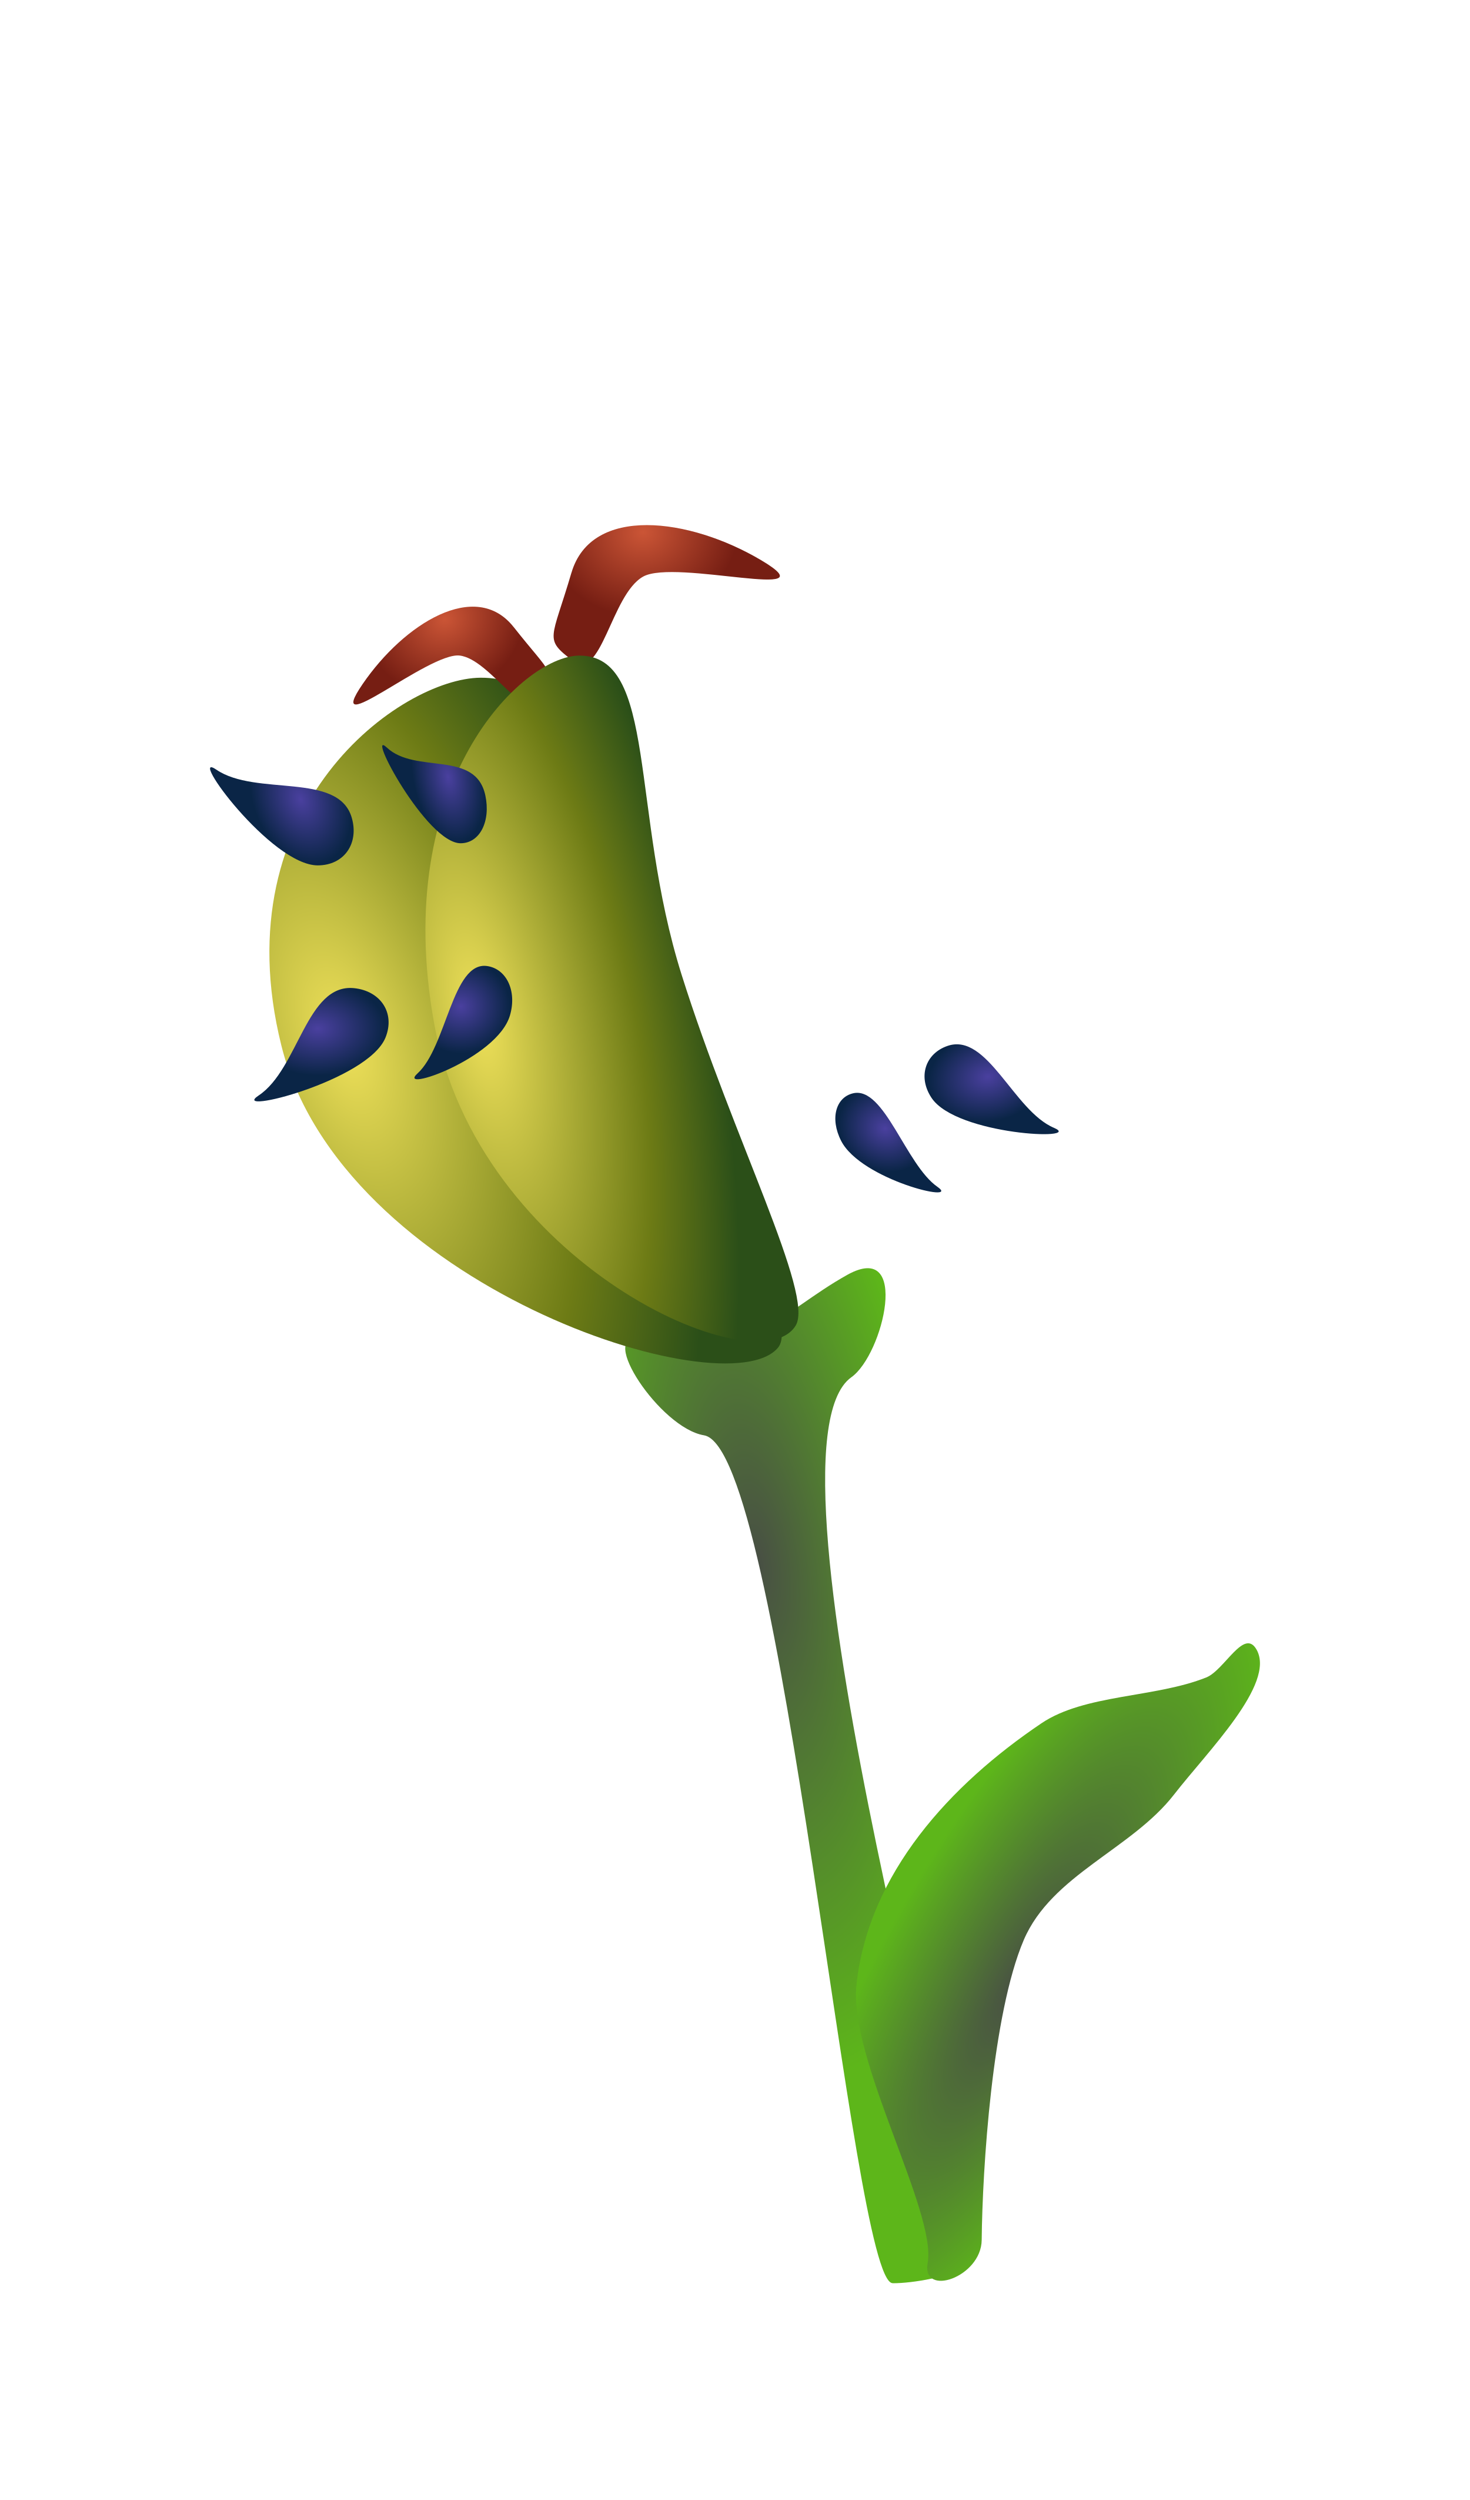 <?xml version="1.0" encoding="UTF-8" standalone="no"?>
<svg
   width="27.994mm"
   height="47.575mm"
   viewBox="0 0 27.994 47.575"
   version="1.1"
   id="svg8"
   inkscape:version="1.1 (c68e22c387, 2021-05-23)"
   sodipodi:docname="plant2.svg"
   xmlns:inkscape="http://www.inkscape.org/namespaces/inkscape"
   xmlns:sodipodi="http://sodipodi.sourceforge.net/DTD/sodipodi-0.dtd"
   xmlns:xlink="http://www.w3.org/1999/xlink"
   xmlns="http://www.w3.org/2000/svg"
   xmlns:svg="http://www.w3.org/2000/svg"
   xmlns:rdf="http://www.w3.org/1999/02/22-rdf-syntax-ns#"
   xmlns:cc="http://creativecommons.org/ns#"
   xmlns:dc="http://purl.org/dc/elements/1.1/">
  <defs
     id="defs2">
    <linearGradient
       inkscape:collect="always"
       id="linearGradient4934">
      <stop
         style="stop-color:#cb5536;stop-opacity:1"
         offset="0"
         id="stop4932" />
      <stop
         style="stop-color:#761e13;stop-opacity:1"
         offset="1"
         id="stop4930" />
    </linearGradient>
    <linearGradient
       inkscape:collect="always"
       id="linearGradient2666-4">
      <stop
         style="stop-color:#484f44;stop-opacity:1"
         offset="0"
         id="stop3562" />
      <stop
         style="stop-color:#5db61a;stop-opacity:1"
         offset="1"
         id="stop3564" />
    </linearGradient>
    <linearGradient
       inkscape:collect="always"
       id="linearGradient2666-4-9">
      <stop
         style="stop-color:#efe15a;stop-opacity:1"
         offset="0"
         id="stop3017" />
      <stop
         style="stop-color:#6d7b15;stop-opacity:1"
         offset="0.66"
         id="stop6512" />
      <stop
         style="stop-color:#2b4f18;stop-opacity:1"
         offset="1"
         id="stop3019" />
    </linearGradient>
    <linearGradient
       inkscape:collect="always"
       id="linearGradient2666-4-4-5-0">
      <stop
         style="stop-color:#4a409f;stop-opacity:1"
         offset="0"
         id="stop2662" />
      <stop
         style="stop-color:#0a2546;stop-opacity:1"
         offset="1"
         id="stop2664" />
    </linearGradient>
    <linearGradient
       id="linearGradient3408"
       inkscape:swatch="solid">
      <stop
         style="stop-color:#ffffff;stop-opacity:1;"
         offset="0"
         id="stop3406" />
    </linearGradient>
    <linearGradient
       id="linearGradient2801"
       inkscape:swatch="solid">
      <stop
         style="stop-color:#c8e900;stop-opacity:1;"
         offset="0"
         id="stop2799" />
    </linearGradient>
    <linearGradient
       id="linearGradient2795"
       inkscape:swatch="solid">
      <stop
         style="stop-color:#c80000;stop-opacity:1;"
         offset="0"
         id="stop2793" />
    </linearGradient>
    <radialGradient
       inkscape:collect="always"
       xlink:href="#linearGradient2666-4"
       id="radialGradient2668"
       cx="-1.276"
       cy="35.912"
       fx="-1.276"
       fy="35.912"
       r="5.973"
       gradientTransform="matrix(0.315,0.345,-0.733,1.216,66.737,-1.404)"
       gradientUnits="userSpaceOnUse" />
    <radialGradient
       inkscape:collect="always"
       xlink:href="#linearGradient2666-4"
       id="radialGradient2807"
       gradientUnits="userSpaceOnUse"
       gradientTransform="matrix(-0.984,0.136,0.394,2.725,27.562,-59.139)"
       cx="5.954"
       cy="33.815"
       fx="5.954"
       fy="33.815"
       r="3.583" />
    <radialGradient
       inkscape:collect="always"
       xlink:href="#linearGradient2666-4-9"
       id="radialGradient1520"
       cx="31.079"
       cy="25.715"
       fx="31.079"
       fy="25.715"
       r="5.144"
       gradientTransform="matrix(1.098,-0.358,0.73,2.241,-25.751,-22.596)"
       gradientUnits="userSpaceOnUse" />
    <radialGradient
       inkscape:collect="always"
       xlink:href="#linearGradient2666-4-4-5-0"
       id="radialGradient2375"
       cx="27.066"
       cy="23.219"
       fx="27.066"
       fy="23.219"
       r="1.29"
       gradientTransform="matrix(1,0,0,0.692,-0.421,7.612)"
       gradientUnits="userSpaceOnUse" />
    <radialGradient
       inkscape:collect="always"
       xlink:href="#linearGradient2666-4"
       id="radialGradient3381"
       cx="40.74"
       cy="41.445"
       fx="40.74"
       fy="41.445"
       r="3.847"
       gradientTransform="matrix(1.002,0.036,-0.016,1.384,0.583,-17.405)"
       gradientUnits="userSpaceOnUse" />
    <radialGradient
       inkscape:collect="always"
       xlink:href="#linearGradient4934"
       id="radialGradient4936"
       cx="27.562"
       cy="15.2"
       fx="27.562"
       fy="15.2"
       r="3.226"
       gradientTransform="matrix(0.808,-0.054,0.033,0.496,5.202,9.399)"
       gradientUnits="userSpaceOnUse" />
  </defs>
  <sodipodi:namedview
     inkscape:lockguides="false"
     height="104mm"
     id="base"
     pagecolor="#ffffff"
     bordercolor="#666666"
     borderopacity="1.0"
     inkscape:pageopacity="0.0"
     inkscape:pageshadow="2"
     inkscape:zoom="2.8284271"
     inkscape:cx="-93.514872"
     inkscape:cy="86.090251"
     inkscape:document-units="mm"
     inkscape:current-layer="g5961"
     inkscape:document-rotation="0"
     showgrid="false"
     inkscape:window-width="1920"
     inkscape:window-height="1017"
     inkscape:window-x="1912"
     inkscape:window-y="-8"
     inkscape:window-maximized="1"
     inkscape:pagecheckerboard="0"
     inkscape:snap-nodes="false"
     inkscape:snap-others="false"
     fit-margin-top="10"
     fit-margin-left="4"
     fit-margin-right="4"
     fit-margin-bottom="4" />
  <g
     transform="translate(10.063,-9.613)"
     inkscape:label="Layer 1"
     inkscape:groupmode="layer"
     id="layer1"
     style="display:inline" />
  <g
     transform="translate(10.063,-9.613)"
     inkscape:groupmode="layer"
     id="layer2"
     inkscape:label="Layer 2"
     style="display:inline">
    <g
       id="g5961"
       transform="translate(-30.656,5.509)">
      <path
         id="path47730"
         style="opacity:1;fill:url(#radialGradient2807);fill-opacity:1;stroke:none;stroke-width:1.148;stroke-linecap:round;stroke-linejoin:round;stroke-miterlimit:4;stroke-dasharray:none;paint-order:stroke fill markers;stop-color:#000000;stop-opacity:1"
         d="m 37.591,47.557 c 0.391,0.003 1.113,-0.13 1.419,-0.318 0.306,-0.188 -4.168,-15.529 -2.203,-16.925 0.609,-0.433 1.126,-2.619 -0.08,-1.947 -1.3,0.725 -1.816,1.657 -3.962,1.234 -0.802,-0.158 0.391,1.68 1.235,1.819 1.495,0.246 2.81,16.131 3.592,16.136 z"
         sodipodi:nodetypes="sssssss" />
      <path
         style="font-variation-settings:normal;opacity:1;fill:url(#radialGradient2668);fill-opacity:1;stroke:none;stroke-width:0.157;stroke-linecap:round;stroke-linejoin:round;stroke-miterlimit:4;stroke-dasharray:none;stroke-dashoffset:0;stroke-opacity:1;paint-order:stroke fill markers;stop-color:#000000;stop-opacity:1"
         d="m 43.565,36.028 c -0.972,0.39 -2.314,0.316 -3.14,0.873 -1.731,1.166 -3.292,2.852 -3.522,4.975 -0.153,1.415 1.531,4.326 1.356,5.294 -0.12,0.661 1.021,0.277 1.029,-0.436 0.013,-1.345 0.199,-4.3 0.801,-5.709 0.53,-1.239 2.051,-1.725 2.861,-2.767 0.645,-0.83 1.934,-2.104 1.575,-2.755 -0.238,-0.432 -0.611,0.385 -0.96,0.525 z"
         id="path39345"
         sodipodi:nodetypes="sssssssss" />
      <use
         x="0"
         y="0"
         xlink:href="#path4545"
         id="use5114"
         width="100%"
         height="100%"
         transform="matrix(-0.632,0.273,0.397,0.918,44.384,-7.589)" />
      <path
         style="font-variation-settings:normal;opacity:1;vector-effect:none;fill:url(#radialGradient4936);fill-opacity:1;stroke:none;stroke-width:0.322;stroke-linecap:butt;stroke-linejoin:miter;stroke-miterlimit:4;stroke-dasharray:none;stroke-dashoffset:0;stroke-opacity:0.766;-inkscape-stroke:none;stop-color:#000000;stop-opacity:1"
         d="m 30.237,15.62 c -1.249,-1.034 -3.602,-0.073 -4.958,1.216 -1.356,1.289 2.165,-0.681 3.181,-0.608 1.015,0.073 2.224,1.542 2.713,0.935 0.489,-0.606 0.314,-0.509 -0.935,-1.543 z"
         id="path4545"
         sodipodi:nodetypes="zzzzz" />
      <g
         id="g2234"
         inkscape:groupmode="layer">
        <path
           style="font-variation-settings:normal;opacity:1;vector-effect:none;fill:url(#radialGradient1520);fill-opacity:1;stroke:none;stroke-width:0.322;stroke-linecap:butt;stroke-linejoin:miter;stroke-miterlimit:4;stroke-dasharray:none;stroke-dashoffset:0;stroke-opacity:0.766;-inkscape-stroke:none;stop-color:#000000;stop-opacity:1"
           d="m 29.741,17.002 c -1.497,0.011 -4.928,2.422 -3.791,6.995 1.137,4.574 8.481,6.933 9.459,5.755 0.489,-0.589 -1.631,-3.55 -2.984,-6.676 -1.353,-3.126 -0.629,-6.089 -2.684,-6.074 z"
           id="path999"
           sodipodi:nodetypes="szsss" />
        <path
           style="font-variation-settings:normal;opacity:1;vector-effect:none;fill:url(#radialGradient2375);fill-opacity:1;stroke:none;stroke-width:0.322;stroke-linecap:butt;stroke-linejoin:miter;stroke-miterlimit:4;stroke-dasharray:none;stroke-dashoffset:0;stroke-opacity:0.766;-inkscape-stroke:none;stop-color:#000000;stop-opacity:1"
           d="m 27.335,22.91 c -0.907,-0.092 -1.057,1.54 -1.817,2.043 -0.578,0.383 2.08,-0.274 2.416,-1.102 0.19,-0.47 -0.095,-0.89 -0.599,-0.941 z"
           id="path2269"
           sodipodi:nodetypes="ssss" />
        <use
           x="0"
           y="0"
           xlink:href="#path2269"
           id="use2629"
           width="100%"
           height="100%"
           transform="rotate(-28.399,37.2,20.443)" />
        <use
           x="0"
           y="0"
           xlink:href="#path2269"
           id="use2631"
           width="100%"
           height="100%"
           transform="rotate(67.832,29.727,21.254)" />
      </g>
      <use
         x="0"
         y="0"
         xlink:href="#path4545"
         id="use5112"
         width="100%"
         height="100%"
         transform="matrix(0.58,0,0,0.89,12.838,2.137)" />
      <use
         x="0"
         y="0"
         xlink:href="#g2234"
         id="use2635"
         width="100%"
         height="100%"
         transform="matrix(-0.651,0.611,0.608,0.73,41.369,-14.068)" />
      <use
         x="0"
         y="0"
         xlink:href="#g2234"
         id="use2637"
         width="100%"
         height="100%"
         transform="matrix(0.728,0,0,1,9.968,-0.421)" />
      <use
         x="0"
         y="0"
         xlink:href="#g2234"
         id="use2801"
         width="100%"
         height="100%"
         transform="matrix(-0.505,0.491,0.485,0.785,38.593,-11.104)" />
      <use
         x="0"
         y="0"
         xlink:href="#path39345"
         id="use3343"
         width="100%"
         height="100%"
         transform="matrix(-0.824,0.119,0.257,0.746,57.152,7.627)"
         style="fill:url(#radialGradient3381);fill-opacity:1" />
      <use
         x="0"
         y="0"
         xlink:href="#path4545"
         id="use5116"
         width="100%"
         height="100%"
         transform="matrix(-0.711,0,0,0.78,53.572,3.526)" />
    </g>
  </g>
</svg>
